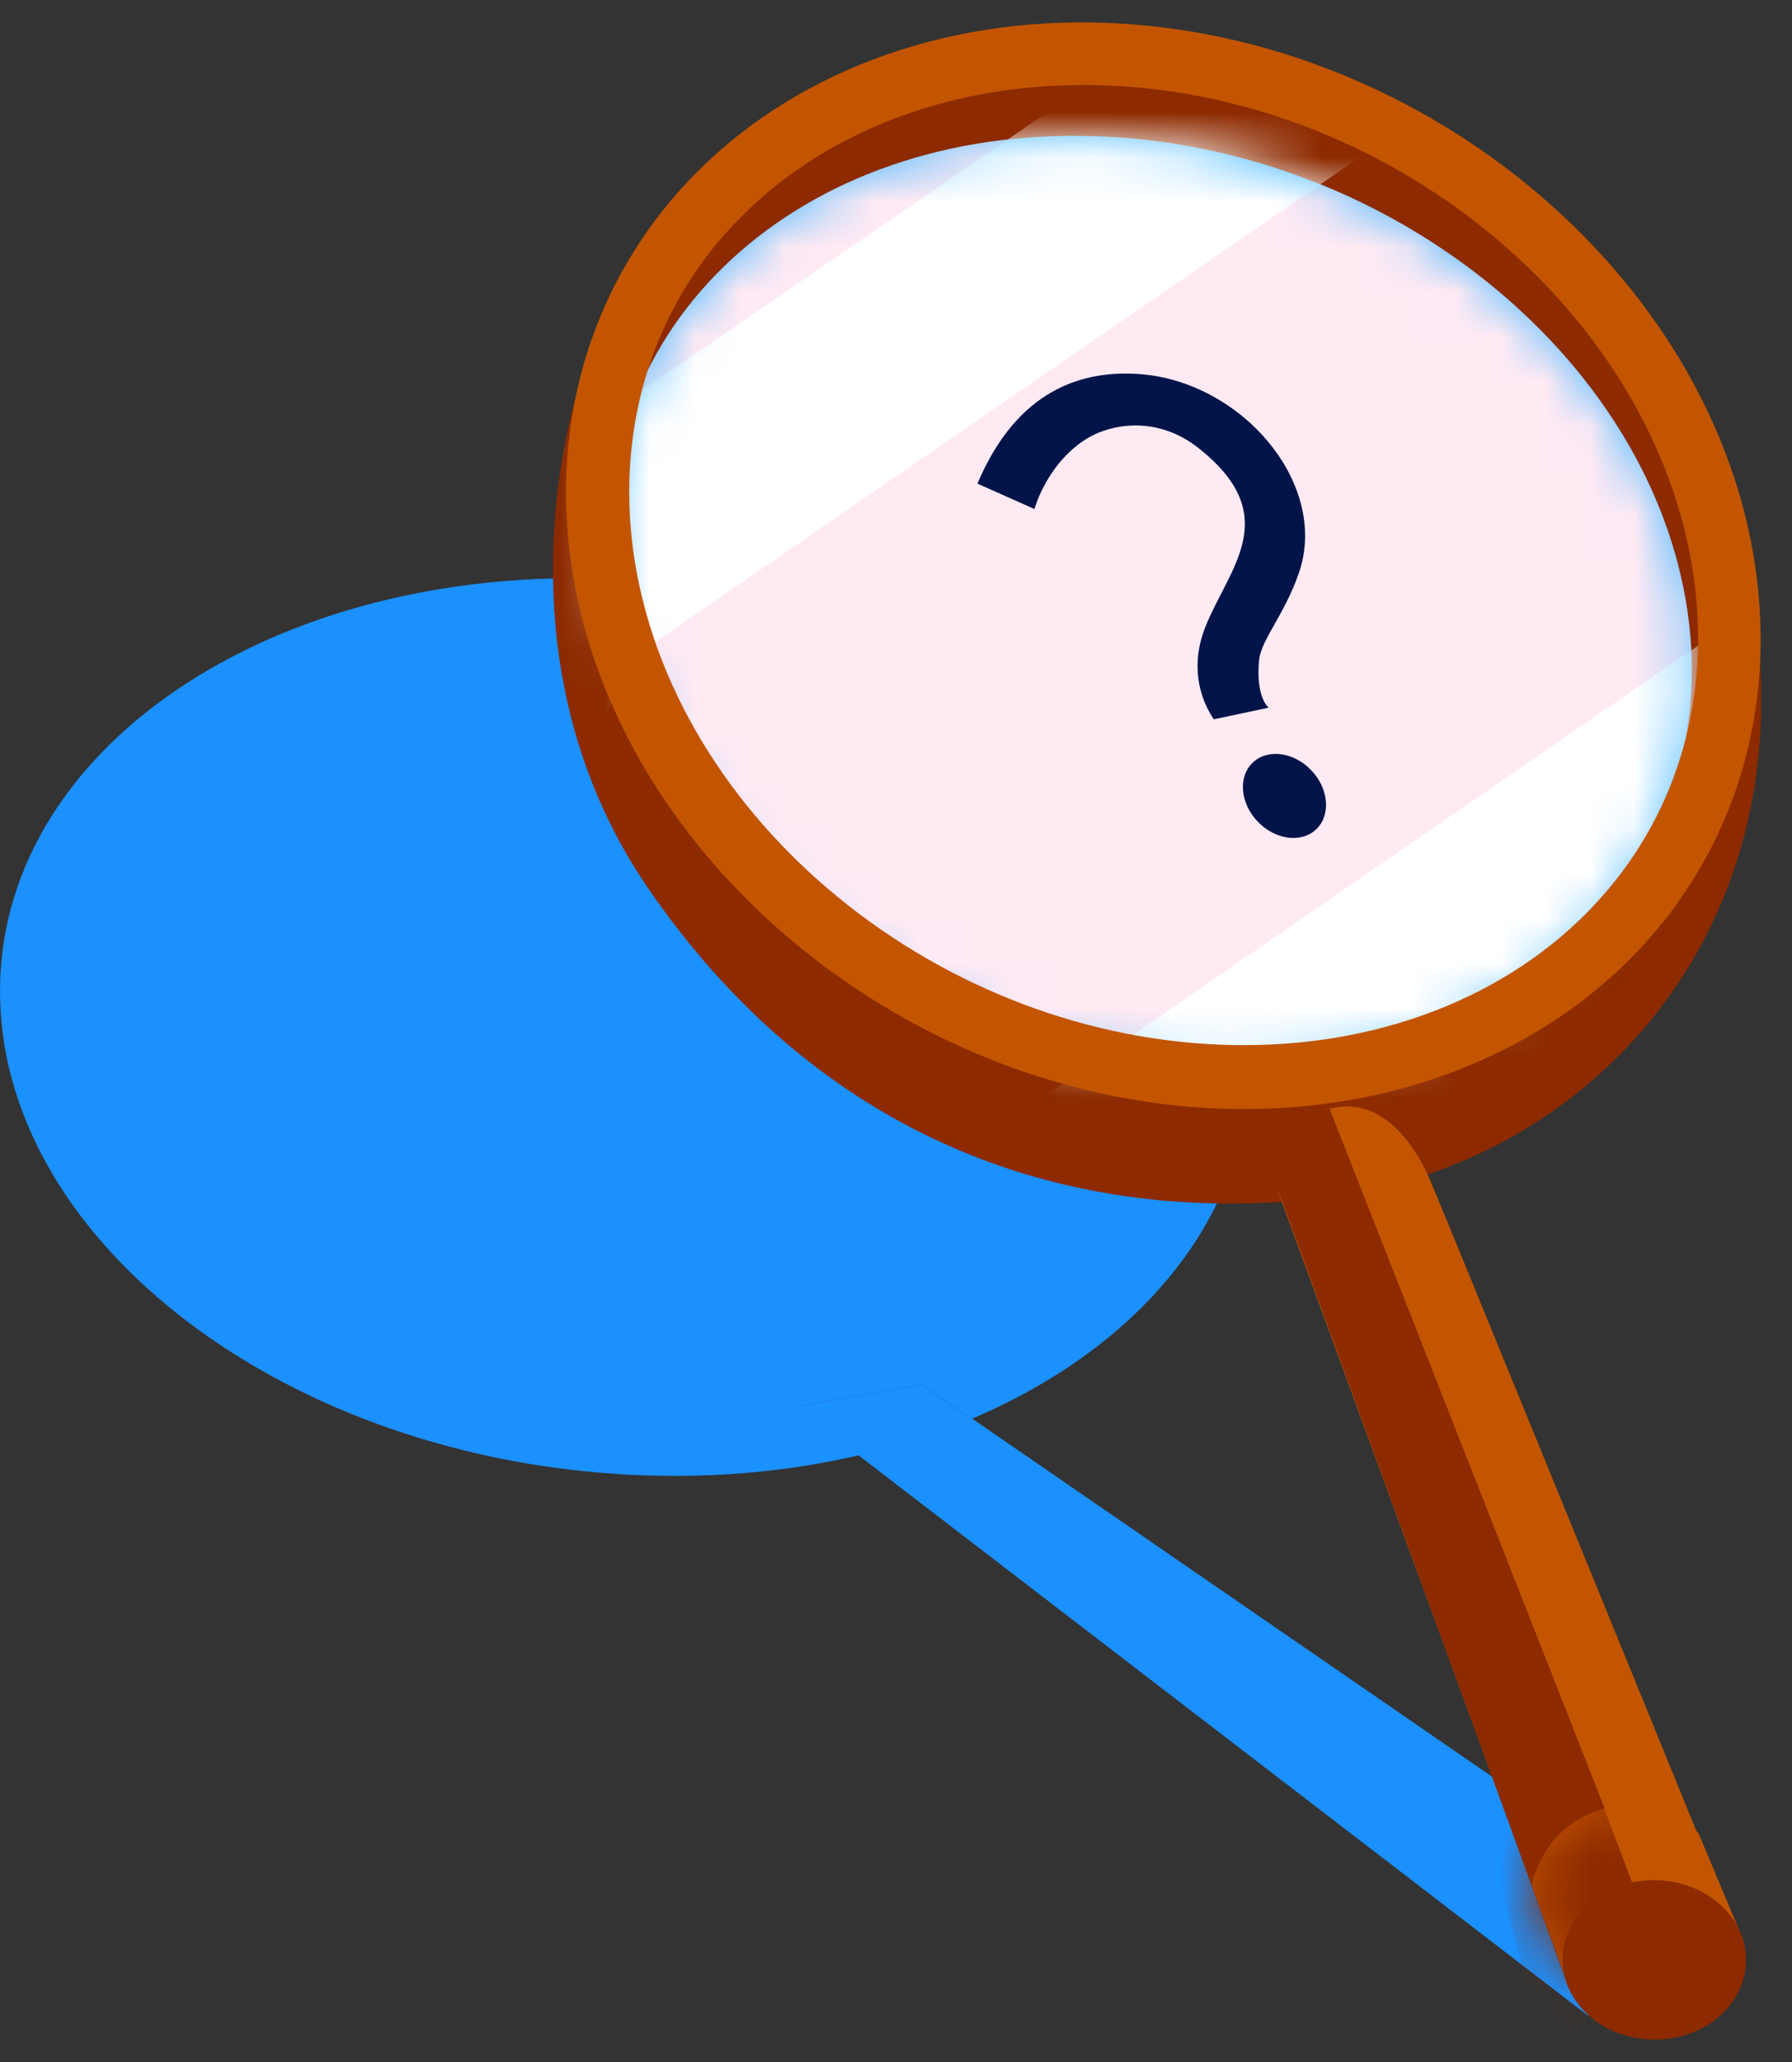<svg width="40" height="46" viewBox="0 0 40 46" fill="none" xmlns="http://www.w3.org/2000/svg">
<rect x="0" y="0" width="40" height="46" fill="#333333" stroke="none"/>
<path d="M38.911 43.494L35.446 44.965L19.149 32.455C20.038 32.24 20.897 31.98 21.694 31.643L38.911 43.494Z" fill="#1B90FF"/>
<path d="M14.09 12.938C21.787 13.428 27.965 18.304 27.888 23.808C27.842 27.226 25.374 30.093 21.679 31.657L20.575 30.891L17.724 31.381L19.149 32.47C17.494 32.853 15.7 33.006 13.799 32.884C6.103 32.393 -0.076 27.518 0.001 22.014C0.077 16.51 6.394 12.447 14.09 12.938Z" fill="#1B90FF"/>
<path d="M20.576 30.892L21.68 31.658C20.882 31.995 20.039 32.271 19.135 32.471L17.709 31.382L20.56 30.892H20.576Z" fill="#1B90FF"/>
<path fill-rule="evenodd" clip-rule="evenodd" d="M13.003 8.367C13.003 8.367 10.795 14.439 14.459 19.805C18.139 25.171 23.489 27.363 29.361 26.75C35.233 26.137 39.986 21.123 39.235 14.193C38.483 7.264 34.666 5.01 32.474 3.415C30.281 1.821 24.654 0.548 20.822 1.422C16.989 2.296 13.003 8.383 13.003 8.383V8.367Z" fill="#8D2A00"/>
<path fill-rule="evenodd" clip-rule="evenodd" d="M24.194 3.033C30.817 3.125 36.842 7.893 37.67 13.657C38.498 19.422 33.776 24.021 27.153 23.914C20.53 23.807 14.504 19.054 13.677 13.289C12.864 7.525 17.571 2.925 24.194 3.033Z" fill="#56BDFF"/>
<mask id="mask0_4003_75582" style="mask-type:luminance" maskUnits="userSpaceOnUse" x="13" y="3" width="25" height="21">
<path d="M24.193 3.031C30.816 3.123 36.841 7.891 37.669 13.656C38.497 19.42 33.775 24.02 27.152 23.912C20.529 23.805 14.504 19.052 13.676 13.288C12.863 7.523 17.57 2.924 24.193 3.031Z" fill="white"/>
</mask>
<g mask="url(#mask0_4003_75582)">
<path fill-rule="evenodd" clip-rule="evenodd" d="M24.193 3.032C30.816 3.124 36.841 7.892 37.669 13.656C38.497 19.421 33.775 24.02 27.152 23.913C20.529 23.806 14.504 19.053 13.676 13.288C12.863 7.524 17.57 2.924 24.193 3.032Z" fill="#FFEAF4"/>
<path fill-rule="evenodd" clip-rule="evenodd" d="M35.738 -5.984C36.244 -5.754 36.382 -5.095 36.689 -4.665C37.562 -3.439 38.421 -2.197 39.295 -0.971C38.59 -0.48 37.884 0.011 37.179 0.501L36.642 -0.817C29.222 4.288 21.787 9.393 14.366 14.499C13.814 15.434 13.278 16.354 12.726 17.289C11.499 18.132 10.257 18.976 9.031 19.819C8.969 19.773 8.908 19.727 8.847 19.696C8.831 19.788 8.862 19.849 8.785 19.788C8.172 18.884 7.559 17.979 6.946 17.075C6.777 16.829 6.317 16.4 6.394 16.155L8.785 14.529C8.939 13.763 9.077 12.996 9.23 12.23L13.109 9.547C20.652 4.38 28.195 -0.802 35.738 -5.984ZM51.023 5.392C51.913 6.664 52.802 7.937 53.676 9.209C53.906 9.501 54.611 10.099 54.442 10.528C46.838 15.725 39.233 20.923 31.629 26.105C29.805 27.362 27.996 28.634 26.171 29.892C25.803 30.167 24.623 31.287 24.148 31.118L21.679 27.392C21.388 26.979 21.035 26.687 20.821 26.166C30.878 19.236 40.951 12.306 51.023 5.377V5.392Z" fill="white"/>
</g>
<path d="M27.784 24.741C27.784 24.741 27.646 24.741 27.569 24.741C20.333 24.634 13.679 19.16 12.744 12.537C12.315 9.455 13.158 6.527 15.135 4.289C17.312 1.82 20.685 0.441 24.365 0.502C31.601 0.609 38.255 6.083 39.19 12.706C39.62 15.787 38.776 18.716 36.799 20.954C34.668 23.361 31.387 24.741 27.784 24.741ZM24.166 1.897C20.961 1.897 18.064 3.093 16.193 5.209C14.492 7.125 13.771 9.655 14.139 12.322C14.982 18.286 21.007 23.223 27.584 23.315C27.646 23.315 27.707 23.315 27.784 23.315C30.988 23.315 33.886 22.119 35.756 20.003C37.458 18.087 38.178 15.557 37.81 12.89C36.967 6.926 30.942 1.989 24.365 1.897C24.303 1.897 24.242 1.897 24.166 1.897Z" fill="#C35500"/>
<path fill-rule="evenodd" clip-rule="evenodd" d="M35.019 44.319C35.019 44.319 28.779 27.255 28.595 26.765C28.411 26.274 28.503 25.017 29.714 24.726C30.925 24.434 31.646 25.692 31.907 26.29C32.167 26.887 38.928 43.445 38.928 43.445L37.334 44.013L35.019 44.319Z" fill="#C35500"/>
<path fill-rule="evenodd" clip-rule="evenodd" d="M36.445 41.943L29.653 24.68C29.653 24.68 28.059 25.293 28.611 26.765C29.163 28.237 35.004 44.304 34.988 44.258C34.973 44.212 35.54 43.123 36.69 42.694L36.445 41.943Z" fill="#8D2A00"/>
<path fill-rule="evenodd" clip-rule="evenodd" d="M36.445 41.943L29.653 24.68C29.653 24.68 28.059 25.293 28.611 26.765C29.163 28.237 35.004 44.304 34.988 44.258C34.973 44.212 35.54 43.123 36.69 42.694L36.445 41.943Z" fill="#8D2A00"/>
<path fill-rule="evenodd" clip-rule="evenodd" d="M38.912 43.278L37.915 40.901C37.915 40.901 37.103 39.966 35.754 40.364C34.404 40.763 34.19 42.051 34.19 42.051L35.002 44.259L38.927 43.278H38.912Z" fill="#C35500"/>
<mask id="mask1_4003_75582" style="mask-type:luminance" maskUnits="userSpaceOnUse" x="34" y="40" width="5" height="5">
<path d="M38.91 43.278L37.914 40.901C37.914 40.901 37.101 39.966 35.752 40.364C34.403 40.763 34.188 42.051 34.188 42.051L35.001 44.259L38.926 43.278H38.91Z" fill="white"/>
</mask>
<g mask="url(#mask1_4003_75582)">
<path fill-rule="evenodd" clip-rule="evenodd" d="M35.705 40.074L36.533 42.266L35.506 44.872L35.153 45.532L34.049 44.106L33.206 41.055L35.705 40.074Z" fill="#8D2A00"/>
</g>
<path fill-rule="evenodd" clip-rule="evenodd" d="M36.949 41.943C38.084 41.958 38.988 42.771 38.973 43.752C38.958 44.733 38.038 45.515 36.903 45.5C35.769 45.485 34.864 44.672 34.879 43.691C34.895 42.71 35.815 41.928 36.949 41.943Z" fill="#8D2A00"/>
<path d="M21.818 10.789L23.091 11.356C23.091 11.356 23.336 10.436 24.133 9.869C24.746 9.424 25.85 9.256 26.785 10.022C28.656 11.525 27.429 12.675 26.908 13.978C26.647 14.621 26.647 15.373 27.092 16.047L28.319 15.787C28.319 15.787 28.027 15.572 28.104 14.729C28.15 14.269 28.671 13.717 28.993 12.782C29.668 10.835 27.782 8.566 25.513 8.351C24.133 8.228 22.692 8.719 21.818 10.789Z" fill="#00144A"/>
<path d="M29.38 18.5C29.711 18.185 29.662 17.596 29.271 17.185C28.88 16.774 28.294 16.697 27.963 17.012C27.632 17.328 27.68 17.916 28.072 18.327C28.463 18.738 29.048 18.815 29.38 18.5Z" fill="#00144A"/>
</svg>
